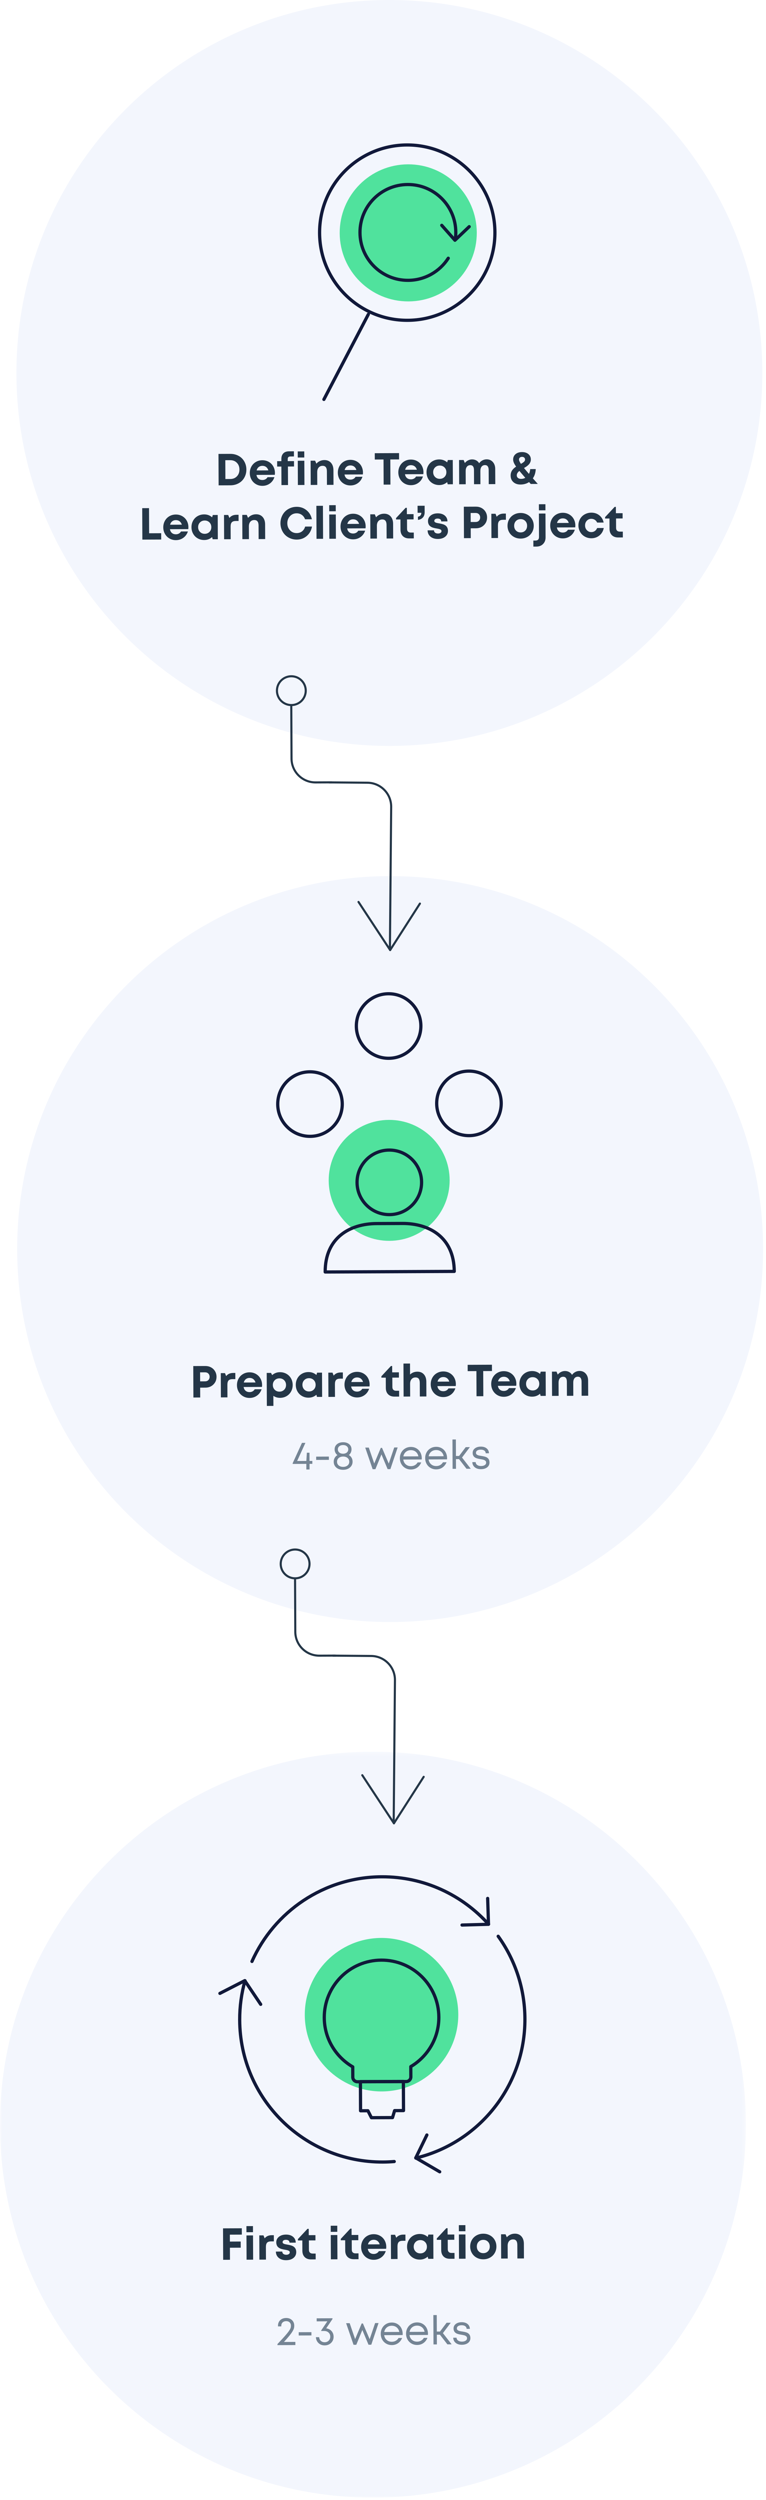 <?xml version="1.0" encoding="UTF-8"?>
<svg width="201px" height="656px" viewBox="0 0 201 656" version="1.1" xmlns="http://www.w3.org/2000/svg" xmlns:xlink="http://www.w3.org/1999/xlink">
    <!-- Generator: Sketch 51.3 (57544) - http://www.bohemiancoding.com/sketch -->
    <title>Group 220</title>
    <desc>Created with Sketch.</desc>
    <defs>
        <polygon id="path-1" points="0 0.274 195.726 0.274 195.726 196 0 196"></polygon>
    </defs>
    <g id="Page-1" stroke="none" stroke-width="1" fill="none" fill-rule="evenodd">
        <g id="MOBILE-team" transform="translate(-60, -2937)">
            <g id="Group-220" transform="translate(60, 2937)">
                <path d="M200.037,97.421 C200.281,151.469 156.666,195.481 102.618,195.725 C48.569,195.969 4.558,152.353 4.312,98.305 C4.069,44.257 47.685,0.245 101.733,0.001 C155.78,-0.243 199.793,43.374 200.037,97.421" id="Fill-1" fill="#F3F6FD"></path>
                <path d="M200.233,327.306 C200.477,381.354 156.861,425.366 102.813,425.61 C48.765,425.854 4.754,382.238 4.509,328.19 C4.265,274.142 47.881,230.13 101.929,229.886 C155.977,229.642 199.989,273.258 200.233,327.306" id="Fill-3" fill="#F3F6FD"></path>
                <g id="Group-7" transform="translate(0, 459.359)">
                    <mask id="mask-2" fill="white">
                        <use xlink:href="#path-1"></use>
                    </mask>
                    <g id="Clip-6"></g>
                    <path d="M195.725,97.695 C195.969,151.743 152.353,195.755 98.305,195.999 C44.257,196.243 0.246,152.627 0.001,98.579 C-0.243,44.531 43.373,0.519 97.421,0.275 C151.469,0.03 195.481,43.647 195.725,97.695" id="Fill-5" fill="#F3F6FD" mask="url(#mask-2)"></path>
                </g>
                <path d="M86.443,205.293 L96.412,205.381 C99.885,205.412 102.675,208.252 102.645,211.725 L102.315,248.961" id="Stroke-8" stroke="#243647" stroke-width="0.55" stroke-linecap="round" stroke-linejoin="round"></path>
                <path d="M87.026,205.282 L82.813,205.301 C79.34,205.317 76.512,202.514 76.497,199.041 L76.434,185.359" id="Stroke-10" stroke="#243647" stroke-width="0.55" stroke-linecap="round" stroke-linejoin="round"></path>
                <path d="M76.466,185.006 C74.378,185.016 72.678,183.331 72.669,181.243 C72.659,179.155 74.344,177.456 76.432,177.446 C78.52,177.437 80.22,179.121 80.229,181.209 C80.238,183.297 78.554,184.997 76.466,185.006 Z" id="Stroke-12" stroke="#243647" stroke-width="0.55" stroke-linecap="round" stroke-linejoin="round"></path>
                <path d="M110.187,237.093 L102.376,249.292" id="Stroke-14" stroke="#243647" stroke-width="0.55" stroke-linecap="round" stroke-linejoin="round"></path>
                <path d="M94.072,236.665 L102.377,249.291" id="Stroke-16" stroke="#243647" stroke-width="0.55" stroke-linecap="round" stroke-linejoin="round"></path>
                <path d="M87.433,434.429 L97.402,434.517 C100.874,434.548 103.665,437.388 103.634,440.861 L103.305,478.097" id="Stroke-18" stroke="#243647" stroke-width="0.55" stroke-linecap="round" stroke-linejoin="round"></path>
                <path d="M88.016,434.418 L83.803,434.437 C80.329,434.453 77.501,431.65 77.486,428.177 L77.424,414.495" id="Stroke-20" stroke="#243647" stroke-width="0.55" stroke-linecap="round" stroke-linejoin="round"></path>
                <path d="M77.457,414.141 C75.368,414.151 73.668,412.466 73.659,410.378 C73.65,408.29 75.335,406.591 77.422,406.581 C79.51,406.572 81.21,408.256 81.219,410.344 C81.228,412.432 79.544,414.132 77.457,414.141 Z" id="Stroke-22" stroke="#243647" stroke-width="0.55" stroke-linecap="round" stroke-linejoin="round"></path>
                <path d="M111.177,466.229 L103.366,478.428" id="Stroke-24" stroke="#243647" stroke-width="0.55" stroke-linecap="round" stroke-linejoin="round"></path>
                <path d="M95.062,465.801 L103.367,478.427" id="Stroke-26" stroke="#243647" stroke-width="0.55" stroke-linecap="round" stroke-linejoin="round"></path>
                <path d="M125.11,61.022 C125.155,70.956 117.138,79.044 107.205,79.089 C97.271,79.134 89.182,71.118 89.137,61.184 C89.092,51.251 97.109,43.162 107.043,43.117 C116.976,43.072 125.065,51.088 125.11,61.022" id="Fill-28" fill="#50E29D"></path>
                <path d="M129.867,60.939 C129.925,73.644 119.672,83.99 106.967,84.047 C94.263,84.105 83.916,73.852 83.859,61.147 C83.802,48.442 94.054,38.096 106.759,38.039 C119.464,37.981 129.809,48.234 129.867,60.939 Z" id="Stroke-30" stroke="#11193A" stroke-width="0.846" stroke-linecap="round" stroke-linejoin="round"></path>
                <path d="M84.992,104.803 L96.655,82.48" id="Stroke-32" stroke="#11193A" stroke-width="0.846" stroke-linecap="round" stroke-linejoin="round"></path>
                <polyline id="Stroke-34" stroke="#11193A" stroke-width="0.846" stroke-linecap="round" stroke-linejoin="round" points="115.918 59.124 119.38 63.04 123.121 59.474"></polyline>
                <path d="M117.624,67.758 C115.4,71.229 111.517,73.538 107.087,73.558 C100.145,73.589 94.491,67.987 94.46,61.045 C94.429,54.102 100.031,48.449 106.974,48.418 C113.916,48.386 119.569,53.988 119.601,60.931 C119.603,61.512 119.566,62.084 119.493,62.644" id="Stroke-36" stroke="#11193A" stroke-width="0.846" stroke-linecap="round" stroke-linejoin="round"></path>
                <path d="M117.988,309.649 C118.027,318.413 110.955,325.55 102.191,325.589 C93.426,325.629 86.29,318.556 86.251,309.793 C86.211,301.028 93.284,293.892 102.048,293.853 C110.811,293.813 117.948,300.885 117.988,309.649" id="Fill-38" fill="#50E29D"></path>
                <path d="M118.293,333.611 L119.196,333.608 C119.155,324.577 112.547,320.995 105.594,321.026 L98.82,321.057 C91.867,321.087 85.291,324.729 85.331,333.76 L86.234,333.757 L118.293,333.611 Z" id="Stroke-40" stroke="#11193A" stroke-width="0.846" stroke-linecap="round" stroke-linejoin="round"></path>
                <path d="M110.624,310.2 C110.645,314.876 106.872,318.683 102.196,318.705 C97.52,318.726 93.713,314.952 93.691,310.277 C93.671,305.601 97.444,301.793 102.12,301.772 C106.796,301.751 110.603,305.524 110.624,310.2 Z" id="Stroke-42" stroke="#11193A" stroke-width="0.846" stroke-linecap="round" stroke-linejoin="round"></path>
                <path d="M110.439,269.183 C110.46,273.859 106.687,277.666 102.011,277.687 C97.335,277.708 93.528,273.935 93.507,269.259 C93.486,264.583 97.259,260.776 101.935,260.755 C106.611,260.734 110.418,264.507 110.439,269.183 Z" id="Stroke-44" stroke="#11193A" stroke-width="0.846" stroke-linecap="round" stroke-linejoin="round"></path>
                <path d="M89.809,289.665 C89.83,294.341 86.057,298.148 81.381,298.17 C76.705,298.191 72.898,294.417 72.876,289.742 C72.855,285.066 76.628,281.258 81.304,281.237 C85.98,281.216 89.788,284.989 89.809,289.665 Z" id="Stroke-46" stroke="#11193A" stroke-width="0.846" stroke-linecap="round" stroke-linejoin="round"></path>
                <path d="M131.521,289.477 C131.542,294.153 127.769,297.96 123.093,297.981 C118.417,298.002 114.61,294.229 114.588,289.553 C114.567,284.877 118.34,281.07 123.016,281.049 C127.692,281.028 131.5,284.801 131.521,289.477 Z" id="Stroke-48" stroke="#11193A" stroke-width="0.846" stroke-linecap="round" stroke-linejoin="round"></path>
                <path d="M60.439,125.686 C61.145,125.683 61.72,125.449 62.165,124.985 C62.61,124.52 62.832,123.926 62.828,123.201 C62.825,122.476 62.598,121.885 62.149,121.428 C61.7,120.972 61.123,120.745 60.417,120.749 L59.123,120.754 L59.144,125.692 L60.439,125.686 Z M60.45,119.091 C61.048,119.088 61.608,119.189 62.128,119.394 C62.65,119.599 63.093,119.882 63.461,120.243 C63.83,120.603 64.12,121.039 64.331,121.548 C64.543,122.057 64.65,122.605 64.652,123.192 C64.655,123.783 64.551,124.335 64.343,124.848 C64.134,125.361 63.847,125.8 63.483,126.165 C63.118,126.529 62.676,126.815 62.158,127.025 C61.638,127.234 61.082,127.341 60.487,127.343 L57.368,127.357 L57.331,119.105 L60.45,119.091 Z" id="Fill-50" fill="#243647"></path>
                <path d="M68.843,122.23 C68.463,122.231 68.141,122.338 67.877,122.551 C67.614,122.763 67.432,123.059 67.334,123.439 L70.419,123.425 C70.298,123.039 70.102,122.742 69.831,122.536 C69.56,122.33 69.23,122.228 68.843,122.23 M72.143,124.085 C72.144,124.258 72.133,124.427 72.111,124.592 L67.294,124.613 C67.368,125.047 67.543,125.379 67.82,125.61 C68.094,125.84 68.441,125.955 68.86,125.953 C69.155,125.952 69.42,125.885 69.655,125.754 C69.891,125.623 70.073,125.441 70.202,125.21 L72.01,125.202 C71.782,125.897 71.386,126.451 70.82,126.862 C70.254,127.273 69.603,127.48 68.866,127.484 C68.248,127.487 67.687,127.343 67.181,127.051 C66.675,126.76 66.277,126.358 65.988,125.845 C65.697,125.333 65.551,124.764 65.548,124.138 C65.545,123.509 65.686,122.937 65.968,122.421 C66.252,121.906 66.646,121.501 67.149,121.208 C67.652,120.914 68.214,120.765 68.836,120.762 C69.473,120.759 70.045,120.907 70.553,121.206 C71.061,121.505 71.451,121.907 71.726,122.412 C72.001,122.917 72.14,123.475 72.143,124.085" id="Fill-52" fill="#243647"></path>
                <path d="M77.147,120.99 L77.154,122.406 L75.554,122.412 L75.576,127.275 L73.855,127.284 L73.834,122.421 L72.728,122.425 L72.722,121.01 L73.833,121.004 L73.83,120.43 C73.828,119.808 73.998,119.319 74.341,118.963 C74.685,118.606 75.185,118.427 75.84,118.424 L77.125,118.418 L77.13,119.769 L76.192,119.775 C75.728,119.776 75.497,120.005 75.5,120.462 L75.501,120.996 L77.147,120.99 Z" id="Fill-54" fill="#243647"></path>
                <path d="M78.165,127.264 L78.136,120.899 L79.856,120.891 L79.886,127.256 L78.165,127.264 Z M78.132,120.053 L78.125,118.453 L79.84,118.446 L79.847,120.045 L78.132,120.053 Z" id="Fill-56" fill="#243647"></path>
                <path d="M85.123,120.718 C85.844,120.715 86.419,120.953 86.847,121.432 C87.275,121.912 87.49,122.556 87.495,123.366 L87.513,127.221 L85.791,127.229 L85.775,123.65 C85.77,122.698 85.398,122.224 84.657,122.228 C84.216,122.23 83.868,122.38 83.615,122.678 C83.362,122.977 83.236,123.383 83.237,123.897 L83.254,127.241 L81.532,127.249 L81.504,120.884 L82.683,120.878 L83.02,121.665 C83.266,121.372 83.57,121.142 83.936,120.973 C84.302,120.805 84.698,120.719 85.123,120.718" id="Fill-58" fill="#243647"></path>
                <path d="M91.943,122.126 C91.563,122.128 91.241,122.234 90.977,122.447 C90.714,122.659 90.533,122.955 90.435,123.335 L93.519,123.322 C93.399,122.935 93.203,122.638 92.931,122.432 C92.66,122.226 92.331,122.124 91.943,122.126 M95.243,123.981 C95.244,124.154 95.233,124.323 95.211,124.488 L90.394,124.51 C90.469,124.943 90.644,125.275 90.92,125.506 C91.195,125.737 91.542,125.851 91.96,125.849 C92.255,125.848 92.52,125.781 92.756,125.65 C92.992,125.519 93.173,125.337 93.303,125.106 L95.11,125.098 C94.883,125.794 94.487,126.347 93.921,126.758 C93.354,127.169 92.703,127.377 91.966,127.38 C91.349,127.383 90.788,127.239 90.281,126.947 C89.776,126.656 89.378,126.254 89.088,125.742 C88.797,125.229 88.651,124.66 88.648,124.034 C88.646,123.405 88.786,122.833 89.069,122.317 C89.353,121.802 89.746,121.397 90.25,121.104 C90.753,120.81 91.315,120.661 91.936,120.658 C92.574,120.655 93.146,120.804 93.653,121.103 C94.161,121.401 94.552,121.803 94.827,122.309 C95.102,122.814 95.241,123.372 95.243,123.981" id="Fill-60" fill="#243647"></path>
                <polygon id="Fill-62" fill="#243647" points="104.71 118.891 104.717 120.549 102.421 120.559 102.451 127.154 100.667 127.162 100.637 120.567 98.347 120.578 98.339 118.92"></polygon>
                <path d="M107.815,122.054 C107.436,122.056 107.114,122.163 106.849,122.375 C106.586,122.587 106.405,122.883 106.307,123.263 L109.391,123.25 C109.271,122.863 109.075,122.566 108.804,122.36 C108.532,122.154 108.203,122.053 107.815,122.054 M111.116,123.909 C111.117,124.082 111.106,124.251 111.084,124.416 L106.266,124.438 C106.341,124.871 106.516,125.203 106.793,125.434 C107.067,125.665 107.414,125.779 107.833,125.778 C108.127,125.776 108.393,125.709 108.628,125.578 C108.864,125.447 109.045,125.265 109.175,125.034 L110.983,125.027 C110.755,125.722 110.359,126.275 109.793,126.686 C109.227,127.097 108.576,127.305 107.839,127.308 C107.221,127.311 106.66,127.167 106.154,126.876 C105.648,126.584 105.25,126.182 104.961,125.67 C104.669,125.157 104.524,124.588 104.521,123.962 C104.518,123.333 104.658,122.761 104.941,122.245 C105.225,121.73 105.618,121.325 106.122,121.032 C106.625,120.738 107.187,120.589 107.809,120.586 C108.446,120.583 109.018,120.732 109.526,121.031 C110.034,121.329 110.424,121.731 110.699,122.237 C110.974,122.742 111.113,123.3 111.116,123.909" id="Fill-64" fill="#243647"></path>
                <path d="M114.162,125.153 C114.492,125.484 114.906,125.648 115.404,125.645 C115.903,125.643 116.316,125.476 116.642,125.145 C116.969,124.813 117.132,124.396 117.129,123.894 C117.127,123.391 116.962,122.976 116.632,122.647 C116.302,122.319 115.888,122.155 115.389,122.158 C114.891,122.16 114.477,122.328 114.15,122.661 C113.825,122.994 113.662,123.411 113.665,123.909 C113.668,124.408 113.834,124.822 114.162,125.153 Z M117.517,120.71 L118.806,120.704 L118.835,127.069 L117.483,127.074 L117.331,126.506 C116.754,127.015 116.067,127.271 115.273,127.275 C114.644,127.278 114.075,127.134 113.562,126.845 C113.052,126.555 112.65,126.154 112.361,125.639 C112.07,125.124 111.924,124.55 111.921,123.917 C111.918,123.288 112.058,122.716 112.346,122.203 C112.63,121.69 113.028,121.287 113.537,120.995 C114.046,120.703 114.614,120.555 115.243,120.552 C116.053,120.549 116.751,120.805 117.337,121.32 L117.517,120.71 Z" id="Fill-66" fill="#243647"></path>
                <path d="M127.698,120.526 C128.357,120.523 128.896,120.754 129.315,121.22 C129.733,121.687 129.944,122.292 129.947,123.036 L129.966,127.03 L128.245,127.038 L128.228,123.332 C128.226,122.906 128.143,122.583 127.979,122.363 C127.815,122.143 127.578,122.034 127.266,122.036 C126.884,122.037 126.584,122.176 126.368,122.451 C126.153,122.726 126.047,123.111 126.049,123.606 L126.064,127.048 L124.389,127.055 L124.373,123.349 C124.371,122.923 124.29,122.6 124.13,122.38 C123.969,122.161 123.735,122.051 123.428,122.053 C123.037,122.055 122.733,122.193 122.515,122.468 C122.298,122.744 122.19,123.129 122.192,123.624 L122.208,127.065 L120.487,127.073 L120.459,120.708 L121.656,120.703 L121.981,121.489 C122.206,121.201 122.487,120.971 122.821,120.801 C123.156,120.63 123.508,120.545 123.876,120.543 C124.279,120.541 124.642,120.629 124.966,120.806 C125.288,120.983 125.543,121.232 125.728,121.553 C125.949,121.238 126.233,120.988 126.58,120.804 C126.927,120.62 127.299,120.527 127.698,120.526" id="Fill-68" fill="#243647"></path>
                <path d="M136.977,119.874 C136.735,119.875 136.542,119.942 136.4,120.075 C136.256,120.208 136.185,120.382 136.186,120.596 C136.187,120.842 136.356,121.215 136.692,121.716 C137.051,121.515 137.322,121.33 137.504,121.161 C137.685,120.991 137.775,120.799 137.774,120.583 C137.773,120.369 137.7,120.196 137.554,120.066 C137.408,119.937 137.215,119.873 136.977,119.874 Z M136.739,125.658 C137.137,125.657 137.503,125.563 137.836,125.377 C137.134,124.571 136.62,123.967 136.291,123.565 C135.829,123.929 135.599,124.317 135.601,124.731 C135.602,125.012 135.706,125.236 135.915,125.406 C136.123,125.576 136.397,125.66 136.739,125.658 Z M141.119,126.979 L139.265,126.988 C139.211,126.931 139.136,126.847 139.04,126.736 C138.944,126.625 138.872,126.545 138.826,126.495 C138.187,126.92 137.44,127.134 136.584,127.138 C135.809,127.142 135.184,126.93 134.708,126.502 C134.233,126.075 133.993,125.504 133.99,124.791 C133.988,124.514 134.025,124.256 134.098,124.016 C134.172,123.776 134.279,123.561 134.417,123.37 C134.557,123.179 134.707,123.011 134.87,122.864 C135.033,122.718 135.218,122.575 135.429,122.436 C135.132,122.008 134.927,121.655 134.817,121.38 C134.707,121.104 134.651,120.841 134.65,120.592 C134.647,120.001 134.858,119.525 135.282,119.165 C135.706,118.804 136.269,118.622 136.972,118.619 C137.662,118.616 138.221,118.793 138.649,119.149 C139.077,119.506 139.291,119.978 139.293,120.565 C139.294,120.78 139.26,120.984 139.191,121.176 C139.12,121.368 139.034,121.536 138.93,121.678 C138.828,121.82 138.691,121.964 138.521,122.111 C138.351,122.258 138.192,122.379 138.045,122.476 C137.898,122.572 137.717,122.683 137.503,122.806 C137.823,123.204 138.254,123.716 138.798,124.343 C138.985,123.97 139.094,123.551 139.127,123.087 L140.578,123.08 C140.542,124.02 140.291,124.831 139.823,125.512 L141.119,126.979 Z" id="Fill-70" fill="#243647"></path>
                <polygon id="Fill-72" fill="#243647" points="39.132 139.926 42.297 139.912 42.305 141.569 37.356 141.592 37.318 133.339 39.103 133.331"></polygon>
                <path d="M46.138,136.476 C45.758,136.477 45.436,136.584 45.172,136.797 C44.909,137.009 44.728,137.305 44.63,137.685 L47.714,137.671 C47.594,137.284 47.398,136.988 47.126,136.782 C46.855,136.576 46.526,136.474 46.138,136.476 M49.438,138.331 C49.439,138.504 49.428,138.673 49.406,138.838 L44.589,138.859 C44.663,139.292 44.838,139.625 45.115,139.855 C45.39,140.086 45.737,140.201 46.155,140.199 C46.45,140.198 46.715,140.131 46.95,140 C47.187,139.868 47.368,139.687 47.498,139.456 L49.305,139.448 C49.078,140.143 48.682,140.697 48.116,141.108 C47.549,141.519 46.898,141.726 46.161,141.73 C45.544,141.733 44.983,141.588 44.476,141.297 C43.97,141.006 43.573,140.604 43.283,140.091 C42.992,139.579 42.846,139.009 42.843,138.384 C42.84,137.755 42.981,137.183 43.264,136.667 C43.547,136.152 43.941,135.747 44.445,135.453 C44.948,135.16 45.509,135.011 46.131,135.008 C46.768,135.005 47.34,135.153 47.848,135.452 C48.356,135.751 48.747,136.153 49.022,136.658 C49.296,137.163 49.435,137.721 49.438,138.331" id="Fill-74" fill="#243647"></path>
                <path d="M52.485,139.575 C52.815,139.906 53.229,140.07 53.728,140.068 C54.226,140.065 54.639,139.898 54.965,139.567 C55.293,139.235 55.455,138.818 55.452,138.316 C55.45,137.813 55.284,137.398 54.955,137.069 C54.625,136.741 54.211,136.578 53.713,136.58 C53.214,136.582 52.8,136.75 52.473,137.083 C52.148,137.416 51.985,137.833 51.988,138.331 C51.99,138.83 52.156,139.245 52.485,139.575 Z M55.84,135.132 L57.13,135.126 L57.158,141.491 L55.806,141.496 L55.653,140.928 C55.077,141.437 54.391,141.693 53.597,141.697 C52.967,141.7 52.397,141.556 51.885,141.267 C51.374,140.978 50.973,140.576 50.683,140.061 C50.393,139.546 50.247,138.972 50.244,138.339 C50.241,137.71 50.382,137.138 50.668,136.625 C50.953,136.112 51.35,135.709 51.859,135.417 C52.368,135.125 52.937,134.978 53.567,134.975 C54.376,134.971 55.074,135.227 55.66,135.742 L55.84,135.132 Z" id="Fill-76" fill="#243647"></path>
                <path d="M62.033,135.08 L62.597,135.078 L62.604,136.701 L61.862,136.704 C61.379,136.706 61.033,136.822 60.824,137.051 C60.617,137.28 60.513,137.656 60.515,138.178 L60.531,141.487 L58.81,141.494 L58.781,135.129 L59.881,135.124 L60.189,135.906 C60.624,135.359 61.238,135.084 62.033,135.08" id="Fill-78" fill="#243647"></path>
                <path d="M67.194,134.942 C67.916,134.939 68.491,135.177 68.919,135.656 C69.346,136.136 69.562,136.781 69.566,137.59 L69.584,141.446 L67.863,141.454 L67.846,137.874 C67.842,136.922 67.469,136.449 66.729,136.452 C66.288,136.454 65.94,136.604 65.687,136.902 C65.432,137.201 65.307,137.608 65.309,138.121 L65.325,141.465 L63.603,141.473 L63.575,135.108 L64.755,135.103 L65.092,135.889 C65.337,135.597 65.641,135.366 66.007,135.197 C66.373,135.029 66.768,134.944 67.194,134.942" id="Fill-80" fill="#243647"></path>
                <path d="M77.865,141.587 C77.271,141.589 76.71,141.482 76.181,141.264 C75.652,141.045 75.199,140.747 74.821,140.369 C74.443,139.991 74.144,139.537 73.924,139.006 C73.702,138.476 73.591,137.911 73.588,137.313 C73.585,136.707 73.692,136.136 73.908,135.602 C74.124,135.068 74.42,134.61 74.794,134.228 C75.169,133.847 75.619,133.545 76.145,133.322 C76.672,133.099 77.232,132.986 77.827,132.983 C78.828,132.979 79.697,133.278 80.435,133.88 C81.173,134.483 81.638,135.274 81.836,136.252 L80.046,136.259 C79.871,135.769 79.589,135.384 79.197,135.104 C78.806,134.823 78.352,134.684 77.834,134.687 C77.136,134.69 76.554,134.941 76.089,135.44 C75.623,135.939 75.391,136.561 75.394,137.305 C75.398,138.045 75.635,138.661 76.105,139.152 C76.575,139.643 77.159,139.886 77.857,139.883 C78.398,139.881 78.866,139.726 79.261,139.42 C79.654,139.113 79.925,138.696 80.072,138.17 L81.873,138.162 C81.689,139.183 81.231,140.008 80.497,140.637 C79.763,141.265 78.886,141.582 77.865,141.587" id="Fill-82" fill="#243647"></path>
                <polygon id="Fill-84" fill="#243647" points="83.055 141.385 83.016 132.724 84.737 132.716 84.776 141.377"></polygon>
                <path d="M86.421,141.37 L86.393,135.005 L88.113,134.997 L88.142,141.362 L86.421,141.37 Z M86.389,134.159 L86.381,132.559 L88.096,132.552 L88.104,134.151 L86.389,134.159 Z" id="Fill-86" fill="#243647"></path>
                <path d="M92.649,136.266 C92.269,136.268 91.947,136.375 91.683,136.587 C91.42,136.799 91.238,137.095 91.14,137.475 L94.225,137.462 C94.104,137.075 93.908,136.778 93.637,136.572 C93.366,136.366 93.036,136.265 92.649,136.266 M95.949,138.121 C95.95,138.294 95.939,138.463 95.917,138.628 L91.1,138.65 C91.174,139.083 91.349,139.415 91.626,139.646 C91.901,139.877 92.248,139.991 92.666,139.99 C92.961,139.988 93.226,139.921 93.461,139.79 C93.697,139.659 93.879,139.477 94.008,139.246 L95.816,139.239 C95.588,139.934 95.192,140.487 94.626,140.898 C94.06,141.309 93.409,141.517 92.672,141.52 C92.054,141.523 91.493,141.379 90.987,141.088 C90.481,140.796 90.084,140.394 89.794,139.882 C89.503,139.369 89.357,138.8 89.354,138.174 C89.351,137.545 89.492,136.973 89.775,136.457 C90.058,135.942 90.452,135.537 90.955,135.244 C91.458,134.95 92.02,134.801 92.642,134.798 C93.279,134.795 93.851,134.944 94.359,135.243 C94.867,135.541 95.257,135.944 95.533,136.449 C95.807,136.954 95.946,137.512 95.949,138.121" id="Fill-88" fill="#243647"></path>
                <path d="M100.78,134.79 C101.502,134.787 102.076,135.025 102.504,135.504 C102.931,135.984 103.148,136.629 103.152,137.438 L103.17,141.294 L101.448,141.302 L101.432,137.722 C101.427,136.77 101.055,136.297 100.315,136.3 C99.874,136.302 99.526,136.453 99.272,136.751 C99.018,137.049 98.893,137.456 98.895,137.969 L98.91,141.313 L97.189,141.321 L97.161,134.956 L98.341,134.951 L98.678,135.738 C98.923,135.445 99.227,135.214 99.593,135.046 C99.959,134.877 100.354,134.792 100.78,134.79" id="Fill-90" fill="#243647"></path>
                <path d="M107.793,139.742 L108.576,139.739 L108.583,141.269 L107.363,141.275 C106.665,141.278 106.112,141.078 105.706,140.675 C105.299,140.272 105.095,139.718 105.091,139.012 L105.079,136.302 L103.928,136.306 L103.926,135.938 L106.43,133.251 L106.758,133.249 L106.765,134.912 L108.52,134.905 L108.526,136.286 L106.8,136.294 L106.812,138.774 C106.813,139.085 106.897,139.324 107.067,139.492 C107.236,139.66 107.48,139.743 107.793,139.742" id="Fill-92" fill="#243647"></path>
                <path d="M109.672,136.413 L109.668,135.573 C109.972,135.529 110.196,135.414 110.343,135.227 C110.49,135.041 110.563,134.815 110.562,134.55 L109.577,134.555 L109.569,132.713 L111.422,132.705 L111.43,134.403 C111.433,134.982 111.275,135.447 110.956,135.797 C110.637,136.148 110.209,136.353 109.672,136.413" id="Fill-94" fill="#243647"></path>
                <path d="M114.886,141.42 C114.088,141.424 113.444,141.218 112.952,140.804 C112.462,140.39 112.212,139.842 112.205,139.159 L113.88,139.151 C113.885,139.424 113.986,139.632 114.179,139.777 C114.374,139.922 114.63,139.994 114.948,139.993 C115.202,139.991 115.415,139.935 115.589,139.823 C115.764,139.711 115.851,139.553 115.85,139.35 C115.849,139.246 115.819,139.156 115.759,139.08 C115.699,139.003 115.606,138.939 115.479,138.888 C115.352,138.837 115.228,138.797 115.105,138.769 C114.981,138.74 114.821,138.71 114.62,138.676 C114.44,138.646 114.288,138.619 114.165,138.595 C114.042,138.57 113.894,138.534 113.719,138.484 C113.544,138.436 113.397,138.381 113.279,138.323 C113.158,138.263 113.032,138.185 112.9,138.085 C112.767,137.986 112.661,137.877 112.582,137.756 C112.502,137.635 112.437,137.489 112.384,137.316 C112.331,137.144 112.305,136.954 112.304,136.747 C112.301,136.145 112.535,135.653 113.005,135.274 C113.476,134.894 114.092,134.702 114.856,134.698 C115.623,134.695 116.24,134.887 116.705,135.274 C117.171,135.662 117.408,136.173 117.415,136.811 L115.781,136.818 C115.776,136.568 115.69,136.38 115.522,136.255 C115.354,136.129 115.119,136.067 114.816,136.068 C114.551,136.069 114.343,136.126 114.192,136.238 C114.041,136.35 113.966,136.498 113.967,136.682 C113.967,136.751 113.98,136.813 114.005,136.869 C114.031,136.924 114.074,136.972 114.138,137.012 C114.201,137.052 114.261,137.087 114.318,137.115 C114.372,137.143 114.457,137.172 114.571,137.2 C114.684,137.228 114.777,137.249 114.847,137.262 C114.918,137.275 115.027,137.295 115.173,137.321 C115.791,137.43 116.237,137.543 116.509,137.66 C117.198,137.964 117.543,138.5 117.547,139.267 C117.55,139.916 117.308,140.436 116.823,140.827 C116.337,141.219 115.692,141.417 114.886,141.42" id="Fill-96" fill="#243647"></path>
                <path d="M124.823,136.966 C125.172,136.965 125.456,136.852 125.674,136.629 C125.89,136.405 125.999,136.12 125.997,135.775 C125.995,135.43 125.885,135.149 125.668,134.928 C125.45,134.708 125.165,134.6 124.812,134.601 L123.5,134.607 L123.511,136.972 L124.823,136.966 Z M124.885,132.944 C125.429,132.94 125.925,133.06 126.369,133.302 C126.813,133.543 127.164,133.882 127.421,134.316 C127.677,134.75 127.807,135.234 127.809,135.768 C127.813,136.581 127.538,137.258 126.984,137.799 C126.43,138.341 125.739,138.613 124.911,138.618 L123.518,138.624 L123.53,141.202 L121.746,141.21 L121.709,132.958 L124.885,132.944 Z" id="Fill-98" fill="#243647"></path>
                <path d="M132.178,134.764 L132.742,134.761 L132.75,136.384 L132.008,136.388 C131.524,136.389 131.178,136.505 130.97,136.735 C130.762,136.964 130.659,137.339 130.661,137.861 L130.677,141.17 L128.955,141.178 L128.927,134.813 L130.026,134.808 L130.335,135.589 C130.77,135.043 131.384,134.767 132.178,134.764" id="Fill-100" fill="#243647"></path>
                <path d="M135.399,139.223 C135.719,139.546 136.127,139.706 136.622,139.704 C137.117,139.702 137.523,139.538 137.839,139.212 C138.156,138.887 138.313,138.467 138.311,137.952 C138.309,137.438 138.148,137.02 137.828,136.697 C137.508,136.374 137.101,136.214 136.606,136.217 C136.111,136.219 135.705,136.383 135.388,136.708 C135.071,137.034 134.914,137.454 134.916,137.968 C134.919,138.482 135.079,138.9 135.399,139.223 M136.628,141.321 C135.98,141.324 135.393,141.181 134.866,140.891 C134.339,140.602 133.925,140.202 133.626,139.689 C133.326,139.176 133.175,138.605 133.172,137.976 C133.17,137.339 133.315,136.764 133.61,136.25 C133.906,135.737 134.315,135.334 134.839,135.042 C135.364,134.75 135.95,134.602 136.598,134.599 C137.243,134.597 137.829,134.739 138.355,135.026 C138.882,135.313 139.296,135.713 139.598,136.226 C139.9,136.739 140.052,137.312 140.054,137.945 C140.057,138.574 139.911,139.146 139.614,139.662 C139.317,140.177 138.906,140.582 138.381,140.876 C137.857,141.17 137.273,141.318 136.628,141.321" id="Fill-102" fill="#243647"></path>
                <path d="M141.411,133.91 L141.405,132.31 L143.119,132.303 L143.126,133.902 L141.411,133.91 Z M139.958,143.424 L139.952,141.842 L140.504,141.839 C141.13,141.836 141.44,141.522 141.436,140.896 L141.41,134.756 L143.131,134.748 L143.159,141.021 C143.161,141.72 142.942,142.293 142.499,142.742 C142.056,143.191 141.483,143.417 140.781,143.42 L139.958,143.424 Z" id="Fill-104" fill="#243647"></path>
                <path d="M147.671,136.017 C147.291,136.019 146.969,136.126 146.705,136.338 C146.442,136.55 146.261,136.846 146.163,137.226 L149.247,137.213 C149.127,136.826 148.931,136.529 148.659,136.323 C148.388,136.117 148.059,136.016 147.671,136.017 M150.971,137.872 C150.972,138.045 150.961,138.214 150.939,138.379 L146.122,138.401 C146.197,138.834 146.372,139.166 146.648,139.397 C146.923,139.628 147.27,139.742 147.688,139.741 C147.983,139.739 148.248,139.672 148.484,139.541 C148.72,139.41 148.901,139.228 149.031,138.997 L150.838,138.99 C150.611,139.685 150.215,140.238 149.649,140.649 C149.083,141.06 148.431,141.268 147.694,141.271 C147.077,141.274 146.516,141.13 146.009,140.839 C145.504,140.547 145.106,140.145 144.816,139.633 C144.525,139.12 144.379,138.551 144.377,137.925 C144.374,137.296 144.514,136.724 144.797,136.208 C145.081,135.693 145.474,135.288 145.978,134.995 C146.481,134.701 147.043,134.552 147.664,134.549 C148.302,134.546 148.874,134.695 149.381,134.994 C149.889,135.292 150.28,135.694 150.555,136.2 C150.83,136.705 150.969,137.263 150.971,137.872" id="Fill-106" fill="#243647"></path>
                <path d="M155.17,141.238 C154.698,141.239 154.253,141.155 153.833,140.982 C153.414,140.81 153.056,140.573 152.754,140.276 C152.453,139.977 152.217,139.62 152.042,139.202 C151.867,138.786 151.779,138.343 151.777,137.875 C151.774,137.406 151.859,136.965 152.029,136.55 C152.2,136.135 152.435,135.78 152.732,135.482 C153.031,135.185 153.39,134.951 153.809,134.779 C154.229,134.606 154.676,134.518 155.151,134.516 C155.972,134.512 156.678,134.748 157.27,135.222 C157.86,135.697 158.236,136.328 158.398,137.113 L156.689,137.121 C156.549,136.808 156.342,136.565 156.069,136.391 C155.796,136.218 155.488,136.131 155.147,136.133 C154.683,136.135 154.295,136.303 153.984,136.637 C153.673,136.97 153.519,137.381 153.521,137.873 C153.523,138.363 153.682,138.779 153.998,139.117 C154.315,139.454 154.702,139.623 155.163,139.62 C155.512,139.619 155.818,139.525 156.083,139.34 C156.346,139.155 156.55,138.892 156.694,138.549 L158.427,138.542 C158.28,139.344 157.908,139.993 157.311,140.488 C156.712,140.984 155.999,141.234 155.17,141.238" id="Fill-108" fill="#243647"></path>
                <path d="M162.644,139.495 L163.427,139.491 L163.434,141.022 L162.214,141.028 C161.516,141.031 160.963,140.831 160.556,140.428 C160.15,140.025 159.945,139.471 159.942,138.765 L159.929,136.054 L158.779,136.059 L158.777,135.691 L161.28,133.003 L161.608,133.002 L161.616,134.665 L163.371,134.657 L163.376,136.038 L161.651,136.046 L161.662,138.527 C161.664,138.838 161.748,139.077 161.917,139.245 C162.087,139.413 162.33,139.496 162.644,139.495" id="Fill-110" fill="#243647"></path>
                <path d="M53.83,362.455 C54.178,362.454 54.462,362.341 54.679,362.118 C54.897,361.894 55.005,361.61 55.004,361.264 C55.002,360.919 54.892,360.637 54.675,360.417 C54.456,360.197 54.172,360.088 53.819,360.09 L52.507,360.096 L52.517,362.461 L53.83,362.455 Z M53.892,358.432 C54.435,358.43 54.931,358.549 55.374,358.791 C55.819,359.033 56.169,359.371 56.426,359.805 C56.684,360.239 56.813,360.723 56.816,361.256 C56.819,362.069 56.544,362.747 55.99,363.288 C55.437,363.83 54.745,364.102 53.917,364.106 L52.525,364.113 L52.536,366.691 L50.752,366.699 L50.715,358.446 L53.892,358.432 Z" id="Fill-112" fill="#243647"></path>
                <path d="M61.185,360.253 L61.749,360.251 L61.757,361.873 L61.014,361.877 C60.531,361.879 60.185,361.995 59.977,362.224 C59.769,362.453 59.666,362.829 59.668,363.35 L59.683,366.659 L57.962,366.667 L57.934,360.302 L59.033,360.297 L59.342,361.079 C59.777,360.532 60.391,360.256 61.185,360.253" id="Fill-114" fill="#243647"></path>
                <path d="M65.473,361.557 C65.093,361.559 64.771,361.666 64.507,361.878 C64.244,362.09 64.062,362.387 63.964,362.766 L67.049,362.753 C66.928,362.366 66.733,362.07 66.461,361.863 C66.19,361.658 65.86,361.556 65.473,361.557 M68.773,363.412 C68.774,363.585 68.763,363.754 68.741,363.919 L63.924,363.941 C63.998,364.374 64.173,364.706 64.45,364.937 C64.725,365.168 65.072,365.283 65.49,365.281 C65.785,365.279 66.05,365.213 66.285,365.081 C66.521,364.95 66.703,364.768 66.832,364.537 L68.64,364.53 C68.412,365.225 68.016,365.778 67.45,366.189 C66.884,366.6 66.233,366.808 65.496,366.811 C64.878,366.814 64.317,366.67 63.811,366.379 C63.305,366.087 62.908,365.685 62.618,365.173 C62.327,364.66 62.181,364.091 62.178,363.466 C62.175,362.836 62.316,362.264 62.599,361.748 C62.882,361.233 63.276,360.828 63.779,360.535 C64.282,360.241 64.844,360.092 65.466,360.089 C66.103,360.087 66.675,360.235 67.183,360.534 C67.691,360.832 68.082,361.235 68.357,361.74 C68.631,362.245 68.77,362.803 68.773,363.412" id="Fill-116" fill="#243647"></path>
                <path d="M72.091,364.666 C72.42,364.997 72.834,365.161 73.333,365.158 C73.832,365.156 74.244,364.989 74.571,364.658 C74.898,364.327 75.06,363.91 75.058,363.407 C75.055,362.904 74.889,362.489 74.56,362.16 C74.231,361.832 73.817,361.668 73.318,361.671 C72.819,361.673 72.406,361.841 72.079,362.174 C71.753,362.508 71.591,362.924 71.593,363.422 C71.595,363.921 71.761,364.336 72.091,364.666 M73.454,360.053 C74.083,360.05 74.653,360.193 75.162,360.48 C75.672,360.768 76.071,361.167 76.362,361.68 C76.653,362.193 76.798,362.766 76.801,363.399 C76.804,364.032 76.663,364.607 76.377,365.124 C76.092,365.642 75.695,366.047 75.189,366.341 C74.682,366.635 74.113,366.783 73.485,366.786 C72.84,366.789 72.256,366.614 71.733,366.259 L71.744,368.9 L70.024,368.908 L69.985,360.247 L71.118,360.242 L71.414,360.822 C71.984,360.313 72.663,360.057 73.454,360.053" id="Fill-118" fill="#243647"></path>
                <path d="M79.854,364.62 C80.183,364.95 80.598,365.115 81.097,365.112 C81.595,365.11 82.007,364.943 82.334,364.612 C82.662,364.28 82.824,363.863 82.821,363.361 C82.819,362.858 82.653,362.442 82.323,362.114 C81.994,361.786 81.58,361.622 81.081,361.625 C80.583,361.627 80.169,361.795 79.842,362.128 C79.516,362.461 79.354,362.878 79.357,363.376 C79.359,363.875 79.525,364.289 79.854,364.62 Z M83.209,360.176 L84.499,360.171 L84.527,366.535 L83.175,366.541 L83.022,365.973 C82.446,366.482 81.759,366.738 80.966,366.742 C80.336,366.745 79.766,366.601 79.254,366.311 C78.743,366.022 78.342,365.62 78.052,365.106 C77.762,364.591 77.616,364.017 77.613,363.384 C77.61,362.755 77.751,362.183 78.037,361.67 C78.322,361.157 78.719,360.754 79.228,360.462 C79.737,360.17 80.306,360.022 80.936,360.019 C81.745,360.016 82.442,360.272 83.028,360.787 L83.209,360.176 Z" id="Fill-120" fill="#243647"></path>
                <path d="M89.402,360.125 L89.965,360.123 L89.973,361.745 L89.231,361.749 C88.747,361.751 88.402,361.867 88.193,362.096 C87.985,362.325 87.882,362.701 87.884,363.222 L87.9,366.531 L86.178,366.539 L86.15,360.174 L87.25,360.169 L87.558,360.951 C87.993,360.404 88.607,360.128 89.402,360.125" id="Fill-122" fill="#243647"></path>
                <path d="M93.69,361.429 C93.31,361.431 92.988,361.538 92.724,361.75 C92.461,361.962 92.279,362.258 92.181,362.638 L95.266,362.625 C95.145,362.238 94.95,361.941 94.678,361.735 C94.407,361.529 94.078,361.428 93.69,361.429 M96.99,363.284 C96.991,363.457 96.98,363.626 96.958,363.791 L92.141,363.813 C92.215,364.246 92.39,364.578 92.667,364.809 C92.942,365.04 93.289,365.155 93.707,365.153 C94.002,365.151 94.267,365.085 94.502,364.953 C94.738,364.822 94.92,364.64 95.05,364.409 L96.857,364.402 C96.629,365.097 96.234,365.65 95.667,366.061 C95.101,366.472 94.45,366.68 93.713,366.683 C93.096,366.686 92.534,366.542 92.028,366.251 C91.522,365.959 91.125,365.557 90.835,365.045 C90.544,364.532 90.398,363.963 90.395,363.337 C90.392,362.708 90.533,362.136 90.816,361.62 C91.099,361.105 91.493,360.7 91.997,360.407 C92.5,360.113 93.061,359.964 93.683,359.961 C94.32,359.958 94.892,360.107 95.4,360.406 C95.908,360.704 96.299,361.107 96.574,361.612 C96.848,362.117 96.987,362.675 96.99,363.284" id="Fill-124" fill="#243647"></path>
                <path d="M103.943,364.928 L104.726,364.924 L104.733,366.455 L103.513,366.461 C102.815,366.464 102.262,366.264 101.855,365.861 C101.449,365.458 101.245,364.904 101.241,364.198 L101.229,361.487 L100.078,361.492 L100.076,361.124 L102.579,358.436 L102.907,358.435 L102.915,360.098 L104.67,360.09 L104.676,361.471 L102.95,361.479 L102.961,363.96 C102.963,364.27 103.047,364.51 103.217,364.678 C103.386,364.846 103.629,364.929 103.943,364.928" id="Fill-126" fill="#243647"></path>
                <path d="M109.52,359.919 C110.237,359.916 110.807,360.151 111.23,360.625 C111.652,361.099 111.865,361.743 111.869,362.556 L111.886,366.423 L110.166,366.431 L110.149,362.851 C110.147,362.368 110.056,362.009 109.876,361.776 C109.697,361.543 109.416,361.427 109.032,361.429 C108.598,361.431 108.253,361.582 107.995,361.88 C107.738,362.178 107.61,362.585 107.612,363.099 L107.627,366.442 L105.907,366.45 L105.868,357.789 L107.588,357.781 L107.601,360.67 C108.118,360.173 108.756,359.922 109.52,359.919" id="Fill-128" fill="#243647"></path>
                <path d="M116.318,361.327 C115.938,361.329 115.616,361.435 115.352,361.648 C115.089,361.86 114.907,362.156 114.809,362.536 L117.894,362.522 C117.773,362.136 117.578,361.839 117.306,361.633 C117.035,361.427 116.706,361.325 116.318,361.327 M119.618,363.182 C119.619,363.355 119.608,363.524 119.586,363.689 L114.769,363.711 C114.843,364.144 115.018,364.476 115.295,364.707 C115.57,364.938 115.917,365.052 116.335,365.05 C116.63,365.049 116.895,364.982 117.13,364.851 C117.366,364.72 117.548,364.538 117.678,364.307 L119.485,364.299 C119.257,364.995 118.862,365.548 118.295,365.959 C117.729,366.37 117.078,366.578 116.341,366.581 C115.724,366.584 115.162,366.44 114.656,366.148 C114.15,365.857 113.753,365.455 113.463,364.943 C113.172,364.43 113.026,363.861 113.023,363.235 C113.02,362.606 113.161,362.034 113.444,361.518 C113.727,361.003 114.121,360.598 114.625,360.305 C115.128,360.011 115.689,359.862 116.311,359.859 C116.948,359.856 117.52,360.005 118.028,360.304 C118.536,360.602 118.927,361.004 119.202,361.51 C119.476,362.015 119.615,362.573 119.618,363.182" id="Fill-130" fill="#243647"></path>
                <polygon id="Fill-132" fill="#243647" points="129.084 358.092 129.092 359.75 126.796 359.76 126.825 366.356 125.041 366.363 125.012 359.769 122.721 359.779 122.714 358.122"></polygon>
                <path d="M132.19,361.256 C131.81,361.258 131.488,361.365 131.224,361.577 C130.961,361.789 130.78,362.085 130.682,362.465 L133.766,362.452 C133.646,362.065 133.45,361.768 133.178,361.562 C132.907,361.356 132.578,361.255 132.19,361.256 M135.49,363.111 C135.491,363.284 135.48,363.453 135.458,363.618 L130.641,363.64 C130.716,364.073 130.891,364.405 131.167,364.636 C131.442,364.867 131.789,364.981 132.207,364.979 C132.502,364.978 132.767,364.911 133.003,364.78 C133.239,364.649 133.42,364.467 133.55,364.236 L135.357,364.228 C135.13,364.924 134.734,365.477 134.168,365.888 C133.601,366.299 132.95,366.507 132.213,366.51 C131.596,366.513 131.035,366.369 130.528,366.078 C130.023,365.786 129.625,365.384 129.335,364.872 C129.044,364.359 128.898,363.79 128.895,363.164 C128.892,362.535 129.033,361.963 129.316,361.447 C129.6,360.932 129.993,360.527 130.497,360.234 C131,359.94 131.562,359.791 132.183,359.788 C132.82,359.785 133.393,359.934 133.9,360.233 C134.408,360.531 134.799,360.933 135.074,361.439 C135.349,361.944 135.488,362.502 135.49,363.111" id="Fill-134" fill="#243647"></path>
                <path d="M138.536,364.355 C138.867,364.686 139.28,364.85 139.78,364.847 C140.278,364.845 140.69,364.678 141.017,364.347 C141.345,364.015 141.506,363.598 141.505,363.096 C141.501,362.593 141.335,362.177 141.006,361.849 C140.677,361.521 140.262,361.357 139.764,361.36 C139.266,361.362 138.851,361.53 138.525,361.863 C138.2,362.196 138.037,362.613 138.04,363.111 C138.042,363.61 138.208,364.024 138.536,364.355 Z M141.892,359.912 L143.181,359.906 L143.209,366.271 L141.857,366.276 L141.706,365.708 C141.129,366.217 140.442,366.473 139.649,366.477 C139.018,366.48 138.448,366.336 137.936,366.046 C137.427,365.757 137.024,365.355 136.734,364.841 C136.445,364.326 136.298,363.752 136.297,363.119 C136.293,362.49 136.434,361.918 136.72,361.405 C137.006,360.892 137.401,360.489 137.911,360.197 C138.419,359.905 138.988,359.757 139.619,359.754 C140.428,359.751 141.125,360.007 141.712,360.522 L141.892,359.912 Z" id="Fill-136" fill="#243647"></path>
                <path d="M152.072,359.727 C152.732,359.724 153.271,359.955 153.689,360.421 C154.108,360.888 154.319,361.493 154.322,362.237 L154.341,366.231 L152.62,366.239 L152.603,362.533 C152.601,362.107 152.517,361.784 152.354,361.564 C152.189,361.344 151.952,361.235 151.641,361.237 C151.258,361.238 150.959,361.377 150.743,361.652 C150.527,361.927 150.421,362.312 150.424,362.807 L150.438,366.249 L148.763,366.256 L148.747,362.55 C148.745,362.124 148.665,361.801 148.504,361.581 C148.343,361.362 148.11,361.252 147.803,361.254 C147.412,361.256 147.107,361.394 146.89,361.669 C146.673,361.945 146.565,362.33 146.567,362.825 L146.583,366.266 L144.862,366.274 L144.833,359.909 L146.03,359.903 L146.356,360.69 C146.581,360.402 146.861,360.172 147.196,360.002 C147.531,359.831 147.883,359.746 148.251,359.744 C148.654,359.742 149.017,359.83 149.34,360.007 C149.663,360.184 149.918,360.433 150.103,360.754 C150.324,360.439 150.607,360.189 150.954,360.005 C151.301,359.821 151.674,359.728 152.072,359.727" id="Fill-138" fill="#243647"></path>
                <polygon id="Fill-140" fill="#748494" points="81.957 383.338 81.96 384.102 81.227 384.106 81.233 385.583 80.388 385.587 80.38 384.109 76.803 384.126 76.802 383.925 79.237 378.599 80.141 378.595 77.971 383.356 80.386 383.345 80.519 381.184 81.213 381.181 81.224 383.341"></polygon>
                <polygon id="Fill-142" fill="#748494" points="82.967 383.072 82.963 382.209 86.298 382.195 86.302 383.057"></polygon>
                <path d="M90.019,379.171 C89.612,379.173 89.283,379.279 89.03,379.491 C88.778,379.703 88.653,379.975 88.654,380.306 C88.656,380.648 88.784,380.925 89.038,381.136 C89.291,381.347 89.623,381.451 90.03,381.449 C90.429,381.448 90.756,381.34 91.007,381.127 C91.26,380.914 91.386,380.636 91.384,380.294 C91.382,379.962 91.254,379.692 91,379.483 C90.747,379.273 90.419,379.17 90.019,379.171 M90.045,384.898 C90.524,384.896 90.912,384.769 91.207,384.518 C91.504,384.267 91.652,383.943 91.651,383.546 C91.649,383.139 91.498,382.81 91.199,382.56 C90.901,382.31 90.511,382.186 90.033,382.188 C89.56,382.191 89.176,382.318 88.879,382.57 C88.583,382.823 88.436,383.153 88.438,383.561 C88.44,383.957 88.589,384.28 88.886,384.528 C89.183,384.776 89.57,384.9 90.045,384.898 M91.535,381.792 C91.836,381.954 92.076,382.189 92.253,382.496 C92.431,382.803 92.52,383.142 92.522,383.511 C92.525,384.137 92.295,384.652 91.833,385.056 C91.373,385.46 90.777,385.664 90.048,385.667 C89.306,385.671 88.707,385.477 88.252,385.085 C87.797,384.694 87.568,384.177 87.566,383.533 C87.564,383.174 87.652,382.839 87.828,382.529 C88.004,382.219 88.245,381.978 88.548,381.805 C88.322,381.645 88.141,381.432 88.006,381.163 C87.872,380.896 87.803,380.611 87.802,380.31 C87.8,379.759 88.003,379.309 88.412,378.961 C88.821,378.611 89.355,378.436 90.016,378.433 C90.676,378.429 91.211,378.599 91.622,378.941 C92.032,379.283 92.238,379.733 92.241,380.29 C92.242,380.598 92.178,380.887 92.05,381.158 C91.921,381.429 91.749,381.64 91.535,381.792" id="Fill-144" fill="#748494"></path>
                <polygon id="Fill-146" fill="#748494" points="103.445 379.808 104.348 379.804 102.44 385.488 101.712 385.491 100.093 381.63 98.505 385.506 97.781 385.509 95.837 379.843 96.77 379.838 98.2 384.014 99.922 379.912 100.244 379.91 102.012 384.033"></polygon>
                <path d="M107.809,380.512 C107.296,380.514 106.863,380.664 106.509,380.961 C106.154,381.259 105.932,381.656 105.842,382.153 L109.783,382.135 C109.684,381.632 109.457,381.236 109.102,380.945 C108.746,380.654 108.316,380.51 107.809,380.512 M110.677,382.638 C110.678,382.741 110.673,382.847 110.663,382.957 L105.825,382.979 C105.896,383.505 106.114,383.927 106.48,384.243 C106.845,384.559 107.294,384.717 107.829,384.714 C108.218,384.713 108.565,384.624 108.87,384.45 C109.172,384.276 109.413,384.034 109.589,383.726 L110.534,383.722 C110.293,384.308 109.937,384.764 109.464,385.092 C108.993,385.419 108.449,385.584 107.832,385.586 C107.292,385.589 106.8,385.463 106.356,385.208 C105.912,384.954 105.563,384.601 105.309,384.151 C105.056,383.7 104.928,383.197 104.925,382.639 C104.923,382.085 105.046,381.581 105.295,381.126 C105.545,380.672 105.891,380.315 106.332,380.057 C106.774,379.798 107.265,379.668 107.806,379.665 C108.367,379.663 108.867,379.794 109.306,380.059 C109.745,380.324 110.082,380.682 110.319,381.135 C110.555,381.587 110.675,382.088 110.677,382.638" id="Fill-148" fill="#748494"></path>
                <path d="M114.449,380.482 C113.936,380.484 113.503,380.634 113.148,380.931 C112.794,381.229 112.571,381.626 112.481,382.122 L116.423,382.105 C116.324,381.602 116.097,381.206 115.742,380.915 C115.386,380.624 114.956,380.48 114.449,380.482 M117.317,382.608 C117.317,382.711 117.312,382.817 117.303,382.927 L112.465,382.948 C112.536,383.475 112.754,383.897 113.12,384.213 C113.485,384.529 113.934,384.687 114.469,384.684 C114.858,384.682 115.205,384.594 115.509,384.42 C115.812,384.246 116.053,384.004 116.229,383.696 L117.174,383.691 C116.933,384.278 116.577,384.734 116.104,385.062 C115.632,385.388 115.089,385.553 114.472,385.556 C113.932,385.559 113.44,385.433 112.996,385.178 C112.552,384.923 112.203,384.571 111.949,384.121 C111.695,383.67 111.568,383.166 111.565,382.608 C111.563,382.055 111.686,381.55 111.935,381.096 C112.184,380.642 112.531,380.285 112.972,380.026 C113.414,379.768 113.905,379.637 114.445,379.635 C115.007,379.632 115.507,379.764 115.946,380.028 C116.385,380.294 116.722,380.652 116.959,381.104 C117.195,381.556 117.314,382.058 117.317,382.608" id="Fill-150" fill="#748494"></path>
                <polygon id="Fill-152" fill="#748494" points="122.41 385.397 120.453 382.861 119.643 382.865 119.654 385.41 118.762 385.414 118.726 377.712 119.62 377.708 119.639 382.039 120.465 382.035 122.204 379.723 123.292 379.718 121.236 382.447 123.528 385.392"></polygon>
                <path d="M126.207,385.503 C125.535,385.506 124.996,385.341 124.588,385.008 C124.18,384.674 123.962,384.222 123.936,383.651 L124.808,383.647 C124.834,383.975 124.975,384.23 125.234,384.41 C125.493,384.59 125.826,384.679 126.234,384.677 C126.626,384.675 126.947,384.595 127.195,384.437 C127.442,384.278 127.564,384.062 127.564,383.789 C127.562,383.682 127.546,383.586 127.511,383.502 C127.477,383.416 127.421,383.343 127.347,383.284 C127.269,383.224 127.195,383.174 127.12,383.131 C127.043,383.089 126.939,383.051 126.808,383.017 C126.677,382.983 126.564,382.958 126.469,382.939 C126.376,382.92 126.248,382.898 126.087,382.872 C125.96,382.852 125.862,382.835 125.791,382.821 C125.722,382.808 125.626,382.788 125.504,382.761 C125.382,382.734 125.285,382.709 125.213,382.686 C125.142,382.662 125.052,382.632 124.947,382.595 C124.841,382.557 124.755,382.517 124.692,382.472 C124.629,382.428 124.558,382.377 124.478,382.317 C124.398,382.257 124.337,382.192 124.29,382.12 C124.243,382.049 124.198,381.969 124.153,381.882 C124.108,381.795 124.076,381.697 124.056,381.587 C124.037,381.479 124.028,381.36 124.026,381.233 C124.025,380.745 124.221,380.348 124.612,380.044 C125.004,379.739 125.519,379.585 126.159,379.582 C126.799,379.579 127.311,379.735 127.698,380.05 C128.084,380.364 128.287,380.791 128.306,381.327 L127.46,381.331 C127.441,381.024 127.317,380.787 127.088,380.622 C126.858,380.458 126.543,380.376 126.142,380.378 C125.76,380.379 125.454,380.455 125.23,380.605 C125.004,380.754 124.894,380.953 124.894,381.199 C124.894,381.295 124.909,381.381 124.941,381.458 C124.972,381.535 125.023,381.6 125.097,381.655 C125.168,381.709 125.24,381.755 125.311,381.793 C125.385,381.83 125.483,381.863 125.609,381.894 C125.737,381.924 125.844,381.947 125.934,381.964 C126.022,381.981 126.147,382.001 126.308,382.024 C126.87,382.114 127.272,382.21 127.516,382.311 C128.077,382.545 128.385,382.957 128.435,383.548 C128.441,383.613 128.446,383.678 128.446,383.743 C128.448,384.274 128.244,384.699 127.837,385.019 C127.427,385.338 126.885,385.5 126.207,385.503" id="Fill-154" fill="#748494"></path>
                <polygon id="Fill-156" fill="#243647" points="63.457 586.347 60.315 586.361 60.323 588.174 63.16 588.161 63.168 589.779 60.331 589.791 60.345 592.951 58.561 592.959 58.523 584.706 63.449 584.684"></polygon>
                <path d="M64.701,592.931 L64.673,586.566 L66.393,586.558 L66.423,592.923 L64.701,592.931 Z M64.669,585.72 L64.662,584.12 L66.377,584.113 L66.384,585.712 L64.669,585.72 Z" id="Fill-158" fill="#243647"></path>
                <path d="M71.29,586.502 L71.854,586.5 L71.862,588.122 L71.12,588.126 C70.636,588.127 70.29,588.243 70.082,588.473 C69.874,588.702 69.771,589.078 69.773,589.599 L69.789,592.908 L68.067,592.916 L68.039,586.551 L69.138,586.546 L69.447,587.327 C69.882,586.781 70.496,586.505 71.29,586.502" id="Fill-160" fill="#243647"></path>
                <path d="M75.074,593.062 C74.275,593.066 73.631,592.86 73.139,592.447 C72.649,592.033 72.399,591.484 72.392,590.801 L74.067,590.793 C74.073,591.066 74.173,591.274 74.366,591.419 C74.561,591.564 74.818,591.636 75.136,591.635 C75.389,591.634 75.602,591.577 75.777,591.465 C75.951,591.353 76.038,591.195 76.037,590.992 C76.036,590.888 76.006,590.798 75.946,590.722 C75.886,590.645 75.793,590.581 75.666,590.53 C75.54,590.479 75.415,590.439 75.292,590.411 C75.168,590.383 75.008,590.352 74.807,590.318 C74.627,590.289 74.475,590.261 74.352,590.237 C74.229,590.212 74.081,590.176 73.906,590.126 C73.731,590.078 73.585,590.023 73.466,589.965 C73.345,589.906 73.22,589.827 73.087,589.728 C72.954,589.628 72.848,589.519 72.769,589.398 C72.69,589.277 72.624,589.131 72.572,588.958 C72.519,588.786 72.492,588.596 72.491,588.389 C72.488,587.787 72.722,587.295 73.192,586.916 C73.663,586.536 74.279,586.344 75.044,586.34 C75.81,586.337 76.427,586.529 76.893,586.916 C77.359,587.304 77.595,587.815 77.602,588.453 L75.968,588.46 C75.963,588.21 75.877,588.023 75.709,587.897 C75.542,587.771 75.306,587.709 75.003,587.71 C74.739,587.711 74.531,587.768 74.379,587.88 C74.228,587.992 74.153,588.14 74.154,588.324 C74.155,588.393 74.167,588.456 74.192,588.511 C74.218,588.566 74.262,588.614 74.325,588.654 C74.388,588.694 74.448,588.728 74.505,588.757 C74.56,588.786 74.644,588.814 74.758,588.842 C74.871,588.871 74.964,588.892 75.034,588.904 C75.105,588.917 75.214,588.937 75.36,588.963 C75.978,589.072 76.424,589.185 76.696,589.302 C77.385,589.606 77.73,590.142 77.734,590.909 C77.737,591.558 77.495,592.078 77.01,592.469 C76.525,592.861 75.879,593.059 75.074,593.062" id="Fill-162" fill="#243647"></path>
                <path d="M82.045,591.322 L82.828,591.318 L82.835,592.848 L81.615,592.855 C80.916,592.857 80.364,592.658 79.957,592.255 C79.551,591.851 79.346,591.298 79.343,590.591 L79.33,587.881 L78.179,587.886 L78.178,587.518 L80.681,584.831 L81.009,584.828 L81.017,586.491 L82.772,586.485 L82.777,587.865 L81.052,587.874 L81.063,590.354 C81.064,590.664 81.149,590.904 81.318,591.072 C81.488,591.24 81.731,591.322 82.045,591.322" id="Fill-164" fill="#243647"></path>
                <path d="M86.824,592.831 L86.795,586.466 L88.515,586.458 L88.545,592.823 L86.824,592.831 Z M86.791,585.621 L86.784,584.02 L88.499,584.013 L88.506,585.613 L86.791,585.621 Z" id="Fill-166" fill="#243647"></path>
                <path d="M93.29,591.271 L94.073,591.268 L94.08,592.798 L92.86,592.804 C92.162,592.807 91.609,592.607 91.202,592.205 C90.796,591.801 90.591,591.247 90.588,590.541 L90.576,587.831 L89.425,587.835 L89.423,587.467 L91.926,584.78 L92.254,584.778 L92.262,586.441 L94.017,586.434 L94.022,587.815 L92.297,587.823 L92.308,590.303 C92.31,590.614 92.394,590.853 92.563,591.021 C92.733,591.189 92.976,591.272 93.29,591.271" id="Fill-168" fill="#243647"></path>
                <path d="M98.057,587.704 C97.677,587.706 97.355,587.812 97.091,588.025 C96.828,588.237 96.647,588.533 96.549,588.913 L99.633,588.9 C99.513,588.513 99.317,588.216 99.045,588.01 C98.774,587.804 98.445,587.703 98.057,587.704 M101.357,589.559 C101.358,589.732 101.347,589.901 101.325,590.066 L96.508,590.088 C96.582,590.521 96.758,590.853 97.034,591.084 C97.309,591.315 97.656,591.429 98.074,591.427 C98.369,591.426 98.634,591.359 98.869,591.228 C99.106,591.097 99.287,590.915 99.417,590.684 L101.224,590.676 C100.997,591.372 100.601,591.925 100.035,592.336 C99.468,592.747 98.817,592.955 98.08,592.958 C97.463,592.961 96.902,592.817 96.395,592.525 C95.89,592.234 95.492,591.832 95.202,591.32 C94.911,590.807 94.765,590.238 94.762,589.612 C94.759,588.983 94.9,588.411 95.183,587.895 C95.467,587.38 95.86,586.975 96.364,586.682 C96.867,586.388 97.429,586.239 98.05,586.236 C98.687,586.233 99.259,586.382 99.767,586.681 C100.275,586.979 100.666,587.381 100.941,587.887 C101.216,588.392 101.354,588.95 101.357,589.559" id="Fill-170" fill="#243647"></path>
                <path d="M105.821,586.345 L106.385,586.343 L106.392,587.966 L105.65,587.969 C105.167,587.971 104.821,588.087 104.612,588.316 C104.405,588.545 104.301,588.921 104.303,589.442 L104.319,592.751 L102.598,592.759 L102.569,586.394 L103.669,586.389 L103.977,587.171 C104.412,586.624 105.026,586.349 105.821,586.345" id="Fill-172" fill="#243647"></path>
                <path d="M109.054,590.782 C109.384,591.112 109.798,591.277 110.297,591.274 C110.795,591.272 111.208,591.105 111.534,590.774 C111.862,590.442 112.024,590.025 112.022,589.523 C112.019,589.02 111.853,588.604 111.524,588.276 C111.194,587.948 110.78,587.784 110.282,587.787 C109.783,587.789 109.369,587.957 109.043,588.29 C108.717,588.623 108.555,589.04 108.557,589.538 C108.559,590.037 108.725,590.451 109.054,590.782 Z M112.409,586.338 L113.699,586.333 L113.727,592.697 L112.375,592.703 L112.223,592.135 C111.646,592.644 110.96,592.9 110.166,592.904 C109.536,592.907 108.966,592.763 108.454,592.473 C107.943,592.184 107.542,591.783 107.252,591.268 C106.962,590.753 106.816,590.179 106.814,589.546 C106.811,588.917 106.951,588.345 107.238,587.832 C107.523,587.319 107.919,586.916 108.428,586.624 C108.937,586.332 109.506,586.184 110.136,586.181 C110.945,586.178 111.643,586.434 112.229,586.949 L112.409,586.338 Z" id="Fill-174" fill="#243647"></path>
                <path d="M118.48,591.157 L119.263,591.154 L119.27,592.684 L118.05,592.69 C117.351,592.693 116.799,592.493 116.392,592.091 C115.986,591.687 115.781,591.133 115.778,590.427 L115.765,587.717 L114.614,587.721 L114.613,587.353 L117.116,584.666 L117.444,584.664 L117.452,586.327 L119.207,586.32 L119.212,587.701 L117.487,587.709 L117.498,590.189 C117.499,590.5 117.584,590.739 117.753,590.907 C117.923,591.075 118.166,591.158 118.48,591.157" id="Fill-176" fill="#243647"></path>
                <path d="M120.443,592.679 L120.415,586.314 L122.135,586.306 L122.164,592.671 L120.443,592.679 Z M120.411,585.468 L120.403,583.868 L122.119,583.861 L122.126,585.461 L120.411,585.468 Z" id="Fill-178" fill="#243647"></path>
                <path d="M125.603,590.731 C125.922,591.054 126.331,591.214 126.826,591.212 C127.32,591.21 127.726,591.045 128.043,590.72 C128.36,590.395 128.517,589.974 128.515,589.46 C128.512,588.946 128.351,588.528 128.032,588.205 C127.712,587.882 127.304,587.722 126.809,587.724 C126.315,587.727 125.909,587.89 125.591,588.216 C125.274,588.542 125.118,588.961 125.12,589.476 C125.123,589.99 125.283,590.408 125.603,590.731 M126.832,592.829 C126.184,592.832 125.596,592.689 125.07,592.399 C124.542,592.11 124.129,591.709 123.83,591.196 C123.53,590.684 123.379,590.113 123.376,589.483 C123.374,588.847 123.519,588.272 123.814,587.758 C124.109,587.245 124.519,586.842 125.043,586.549 C125.568,586.258 126.154,586.11 126.802,586.107 C127.447,586.104 128.032,586.247 128.559,586.534 C129.086,586.821 129.5,587.221 129.802,587.734 C130.104,588.247 130.255,588.819 130.258,589.453 C130.261,590.082 130.115,590.654 129.818,591.169 C129.521,591.685 129.11,592.089 128.585,592.383 C128.061,592.678 127.477,592.826 126.832,592.829" id="Fill-180" fill="#243647"></path>
                <path d="M135.095,586.098 C135.817,586.095 136.391,586.333 136.819,586.812 C137.246,587.292 137.463,587.936 137.466,588.746 L137.484,592.602 L135.763,592.609 L135.746,589.03 C135.742,588.078 135.37,587.604 134.63,587.608 C134.188,587.61 133.841,587.76 133.587,588.058 C133.333,588.357 133.207,588.763 133.21,589.277 L133.225,592.621 L131.504,592.629 L131.475,586.264 L132.656,586.258 L132.993,587.045 C133.238,586.753 133.541,586.522 133.908,586.353 C134.273,586.185 134.669,586.1 135.095,586.098" id="Fill-182" fill="#243647"></path>
                <path d="M74.513,614.515 L77.503,614.501 L77.507,615.327 L72.808,615.348 L72.806,615.066 C73.623,614.201 74.256,613.516 74.703,613.013 C75.151,612.51 75.502,612.078 75.757,611.718 C76.012,611.358 76.173,611.08 76.241,610.884 C76.308,610.689 76.341,610.473 76.34,610.238 C76.339,609.882 76.224,609.595 75.995,609.377 C75.767,609.159 75.468,609.051 75.098,609.053 C74.712,609.055 74.401,609.167 74.163,609.39 C73.927,609.614 73.81,609.904 73.811,610.259 L73.812,610.429 L72.95,610.432 L72.949,610.263 C72.946,609.654 73.143,609.163 73.537,608.79 C73.933,608.417 74.451,608.23 75.095,608.227 C75.718,608.224 76.226,608.41 76.618,608.784 C77.012,609.159 77.21,609.642 77.213,610.234 C77.214,610.494 77.185,610.732 77.123,610.95 C77.063,611.167 76.936,611.438 76.742,611.762 C76.549,612.086 76.277,612.463 75.927,612.892 C75.575,613.321 75.105,613.862 74.513,614.515" id="Fill-184" fill="#748494"></path>
                <polygon id="Fill-186" fill="#748494" points="78.384 612.819 78.38 611.957 81.716 611.943 81.72 612.804"></polygon>
                <path d="M85.595,610.945 C86.173,611.018 86.641,611.256 86.998,611.66 C87.357,612.064 87.536,612.552 87.539,613.127 C87.542,613.788 87.321,614.333 86.874,614.764 C86.428,615.196 85.869,615.413 85.199,615.416 C84.553,615.419 84.016,615.219 83.588,614.818 C83.16,614.416 82.928,613.898 82.891,613.261 L83.748,613.258 C83.778,613.661 83.925,613.985 84.191,614.228 C84.457,614.471 84.792,614.592 85.196,614.59 C85.623,614.588 85.975,614.447 86.251,614.167 C86.527,613.887 86.663,613.531 86.661,613.1 C86.659,612.673 86.509,612.321 86.21,612.046 C85.911,611.77 85.533,611.633 85.074,611.635 L84.294,611.639 L84.293,611.469 L85.899,609.097 L83.098,609.11 L83.094,608.314 L87.245,608.295 L87.246,608.495 L85.595,610.945 Z" id="Fill-188" fill="#748494"></path>
                <polygon id="Fill-190" fill="#748494" points="98.431 609.558 99.334 609.554 97.426 615.238 96.698 615.241 95.079 611.379 93.491 615.255 92.767 615.259 90.822 609.592 91.756 609.588 93.186 613.764 94.908 609.661 95.23 609.66 96.998 613.782"></polygon>
                <path d="M102.796,610.261 C102.283,610.264 101.85,610.413 101.495,610.712 C101.141,611.01 100.918,611.407 100.828,611.903 L104.77,611.885 C104.671,611.381 104.444,610.986 104.089,610.694 C103.733,610.404 103.303,610.26 102.796,610.261 M105.664,612.389 C105.664,612.49 105.659,612.596 105.65,612.707 L100.812,612.729 C100.883,613.255 101.101,613.677 101.466,613.992 C101.832,614.309 102.281,614.466 102.816,614.465 C103.205,614.462 103.552,614.375 103.856,614.199 C104.159,614.027 104.4,613.784 104.576,613.476 L105.52,613.471 C105.28,614.058 104.924,614.514 104.451,614.841 C103.979,615.168 103.436,615.333 102.819,615.337 C102.278,615.338 101.786,615.212 101.343,614.957 C100.899,614.703 100.549,614.351 100.296,613.9 C100.042,613.449 99.914,612.947 99.912,612.389 C99.909,611.835 100.032,611.331 100.282,610.875 C100.531,610.422 100.877,610.064 101.319,609.807 C101.761,609.548 102.252,609.418 102.792,609.414 C103.354,609.413 103.854,609.543 104.293,609.808 C104.732,610.073 105.069,610.432 105.306,610.885 C105.542,611.337 105.661,611.837 105.664,612.389" id="Fill-192" fill="#748494"></path>
                <path d="M109.436,610.232 C108.923,610.234 108.49,610.384 108.135,610.681 C107.781,610.979 107.558,611.376 107.468,611.873 L111.409,611.855 C111.311,611.352 111.084,610.956 110.729,610.665 C110.373,610.374 109.942,610.23 109.436,610.232 M112.304,612.358 C112.304,612.461 112.299,612.567 112.29,612.677 L107.452,612.699 C107.522,613.225 107.741,613.647 108.106,613.963 C108.472,614.279 108.921,614.437 109.455,614.434 C109.845,614.433 110.192,614.344 110.496,614.17 C110.799,613.996 111.04,613.754 111.216,613.446 L112.16,613.442 C111.919,614.028 111.564,614.484 111.091,614.812 C110.619,615.139 110.076,615.304 109.458,615.306 C108.918,615.309 108.426,615.183 107.982,614.928 C107.539,614.674 107.189,614.321 106.936,613.871 C106.682,613.42 106.554,612.917 106.552,612.359 C106.549,611.805 106.672,611.301 106.922,610.846 C107.171,610.392 107.517,610.035 107.959,609.777 C108.401,609.518 108.892,609.388 109.432,609.385 C109.993,609.383 110.494,609.514 110.933,609.779 C111.372,610.044 111.709,610.402 111.946,610.855 C112.182,611.307 112.301,611.808 112.304,612.358" id="Fill-194" fill="#748494"></path>
                <polygon id="Fill-196" fill="#748494" points="117.396 615.147 115.439 612.611 114.629 612.614 114.64 615.159 113.748 615.164 113.712 607.461 114.606 607.458 114.625 611.788 115.451 611.785 117.19 609.473 118.278 609.468 116.222 612.197 118.514 615.142"></polygon>
                <path d="M121.194,615.253 C120.523,615.256 119.984,615.091 119.575,614.757 C119.167,614.424 118.949,613.972 118.923,613.401 L119.795,613.397 C119.82,613.725 119.963,613.979 120.221,614.159 C120.481,614.339 120.813,614.428 121.221,614.427 C121.614,614.425 121.934,614.345 122.181,614.187 C122.429,614.028 122.552,613.812 122.55,613.538 C122.55,613.432 122.533,613.336 122.499,613.251 C122.464,613.166 122.408,613.093 122.334,613.034 C122.257,612.974 122.182,612.923 122.106,612.881 C122.031,612.838 121.927,612.8 121.796,612.767 C121.664,612.733 121.55,612.707 121.457,612.689 C121.362,612.67 121.235,612.648 121.074,612.621 C120.947,612.601 120.849,612.585 120.779,612.571 C120.708,612.558 120.613,612.538 120.491,612.511 C120.37,612.484 120.273,612.459 120.201,612.436 C120.13,612.412 120.04,612.381 119.933,612.344 C119.827,612.307 119.742,612.266 119.678,612.222 C119.616,612.178 119.545,612.126 119.465,612.066 C119.386,612.007 119.324,611.941 119.277,611.87 C119.23,611.798 119.185,611.719 119.14,611.632 C119.095,611.545 119.063,611.447 119.044,611.337 C119.024,611.228 119.014,611.11 119.014,610.983 C119.012,610.494 119.207,610.097 119.599,609.793 C119.991,609.488 120.507,609.335 121.146,609.332 C121.786,609.329 122.299,609.485 122.685,609.799 C123.072,610.114 123.274,610.54 123.294,611.077 L122.447,611.081 C122.428,610.773 122.304,610.537 122.074,610.372 C121.844,610.207 121.53,610.126 121.13,610.128 C120.747,610.129 120.442,610.205 120.217,610.355 C119.992,610.504 119.88,610.703 119.882,610.949 C119.882,611.045 119.897,611.131 119.928,611.208 C119.96,611.285 120.011,611.35 120.084,611.404 C120.156,611.459 120.227,611.505 120.299,611.542 C120.372,611.58 120.47,611.613 120.597,611.643 C120.724,611.674 120.832,611.697 120.922,611.714 C121.009,611.731 121.134,611.751 121.296,611.774 C121.857,611.863 122.259,611.959 122.503,612.061 C123.065,612.294 123.372,612.707 123.422,613.298 C123.429,613.363 123.433,613.428 123.433,613.493 C123.435,614.024 123.232,614.448 122.823,614.768 C122.414,615.088 121.871,615.25 121.194,615.253" id="Fill-198" fill="#748494"></path>
                <path d="M120.254,528.551 C120.304,539.674 111.328,548.731 100.206,548.781 C89.083,548.831 80.026,539.856 79.976,528.733 C79.926,517.611 88.901,508.553 100.024,508.503 C111.147,508.453 120.203,517.428 120.254,528.551" id="Fill-200" fill="#50E29D"></path>
                <path d="M66.116,514.669 C71.921,501.638 84.957,492.526 100.148,492.458 C111.282,492.408 121.302,497.225 128.192,504.911" id="Stroke-202" stroke="#11193A" stroke-width="0.846" stroke-linecap="round" stroke-linejoin="round"></path>
                <path d="M103.448,567.173 C102.471,567.255 101.483,567.298 100.486,567.303 C79.819,567.395 62.989,550.716 62.895,530.048 C62.879,526.47 63.366,523.006 64.289,519.723" id="Stroke-204" stroke="#11193A" stroke-width="0.846" stroke-linecap="round" stroke-linejoin="round"></path>
                <path d="M130.724,508.062 C135.107,514.159 137.703,521.63 137.739,529.711 C137.819,547.407 125.603,562.29 109.116,566.263" id="Stroke-206" stroke="#11193A" stroke-width="0.846" stroke-linecap="round" stroke-linejoin="round"></path>
                <polyline id="Stroke-208" stroke="#11193A" stroke-width="0.846" stroke-linecap="round" stroke-linejoin="round" points="57.706 523.049 64.227 519.706 68.406 525.924"></polyline>
                <polyline id="Stroke-210" stroke="#11193A" stroke-width="0.846" stroke-linecap="round" stroke-linejoin="round" points="127.963 498.132 128.18 504.921 121.239 505.118"></polyline>
                <path d="M109.102,566.207 L112.012,560.207" id="Stroke-212" stroke="#11193A" stroke-width="0.846" stroke-linecap="round" stroke-linejoin="round"></path>
                <path d="M115.382,569.869 L109.102,566.206" id="Stroke-214" stroke="#11193A" stroke-width="0.846" stroke-linecap="round" stroke-linejoin="round"></path>
                <path d="M115.152,529.287 C115.115,520.985 108.354,514.285 100.052,514.323 C91.75,514.36 85.05,521.121 85.088,529.423 C85.113,534.942 88.118,539.739 92.562,542.333 L92.575,545.034 C92.578,545.704 93.123,546.244 93.793,546.241 L106.6,546.183 C107.27,546.18 107.81,545.635 107.807,544.965 L107.795,542.265 C112.215,539.63 115.177,534.806 115.152,529.287 Z" id="Stroke-216" stroke="#11193A" stroke-width="0.846" stroke-linecap="round" stroke-linejoin="round"></path>
                <polygon id="Stroke-218" stroke="#11193A" stroke-width="0.846" stroke-linecap="round" stroke-linejoin="round" points="105.883 553.803 103.548 553.813 102.997 555.644 97.463 555.668 96.54 553.845 94.612 553.854 94.576 546.213 105.849 546.163"></polygon>
            </g>
        </g>
    </g>
</svg>